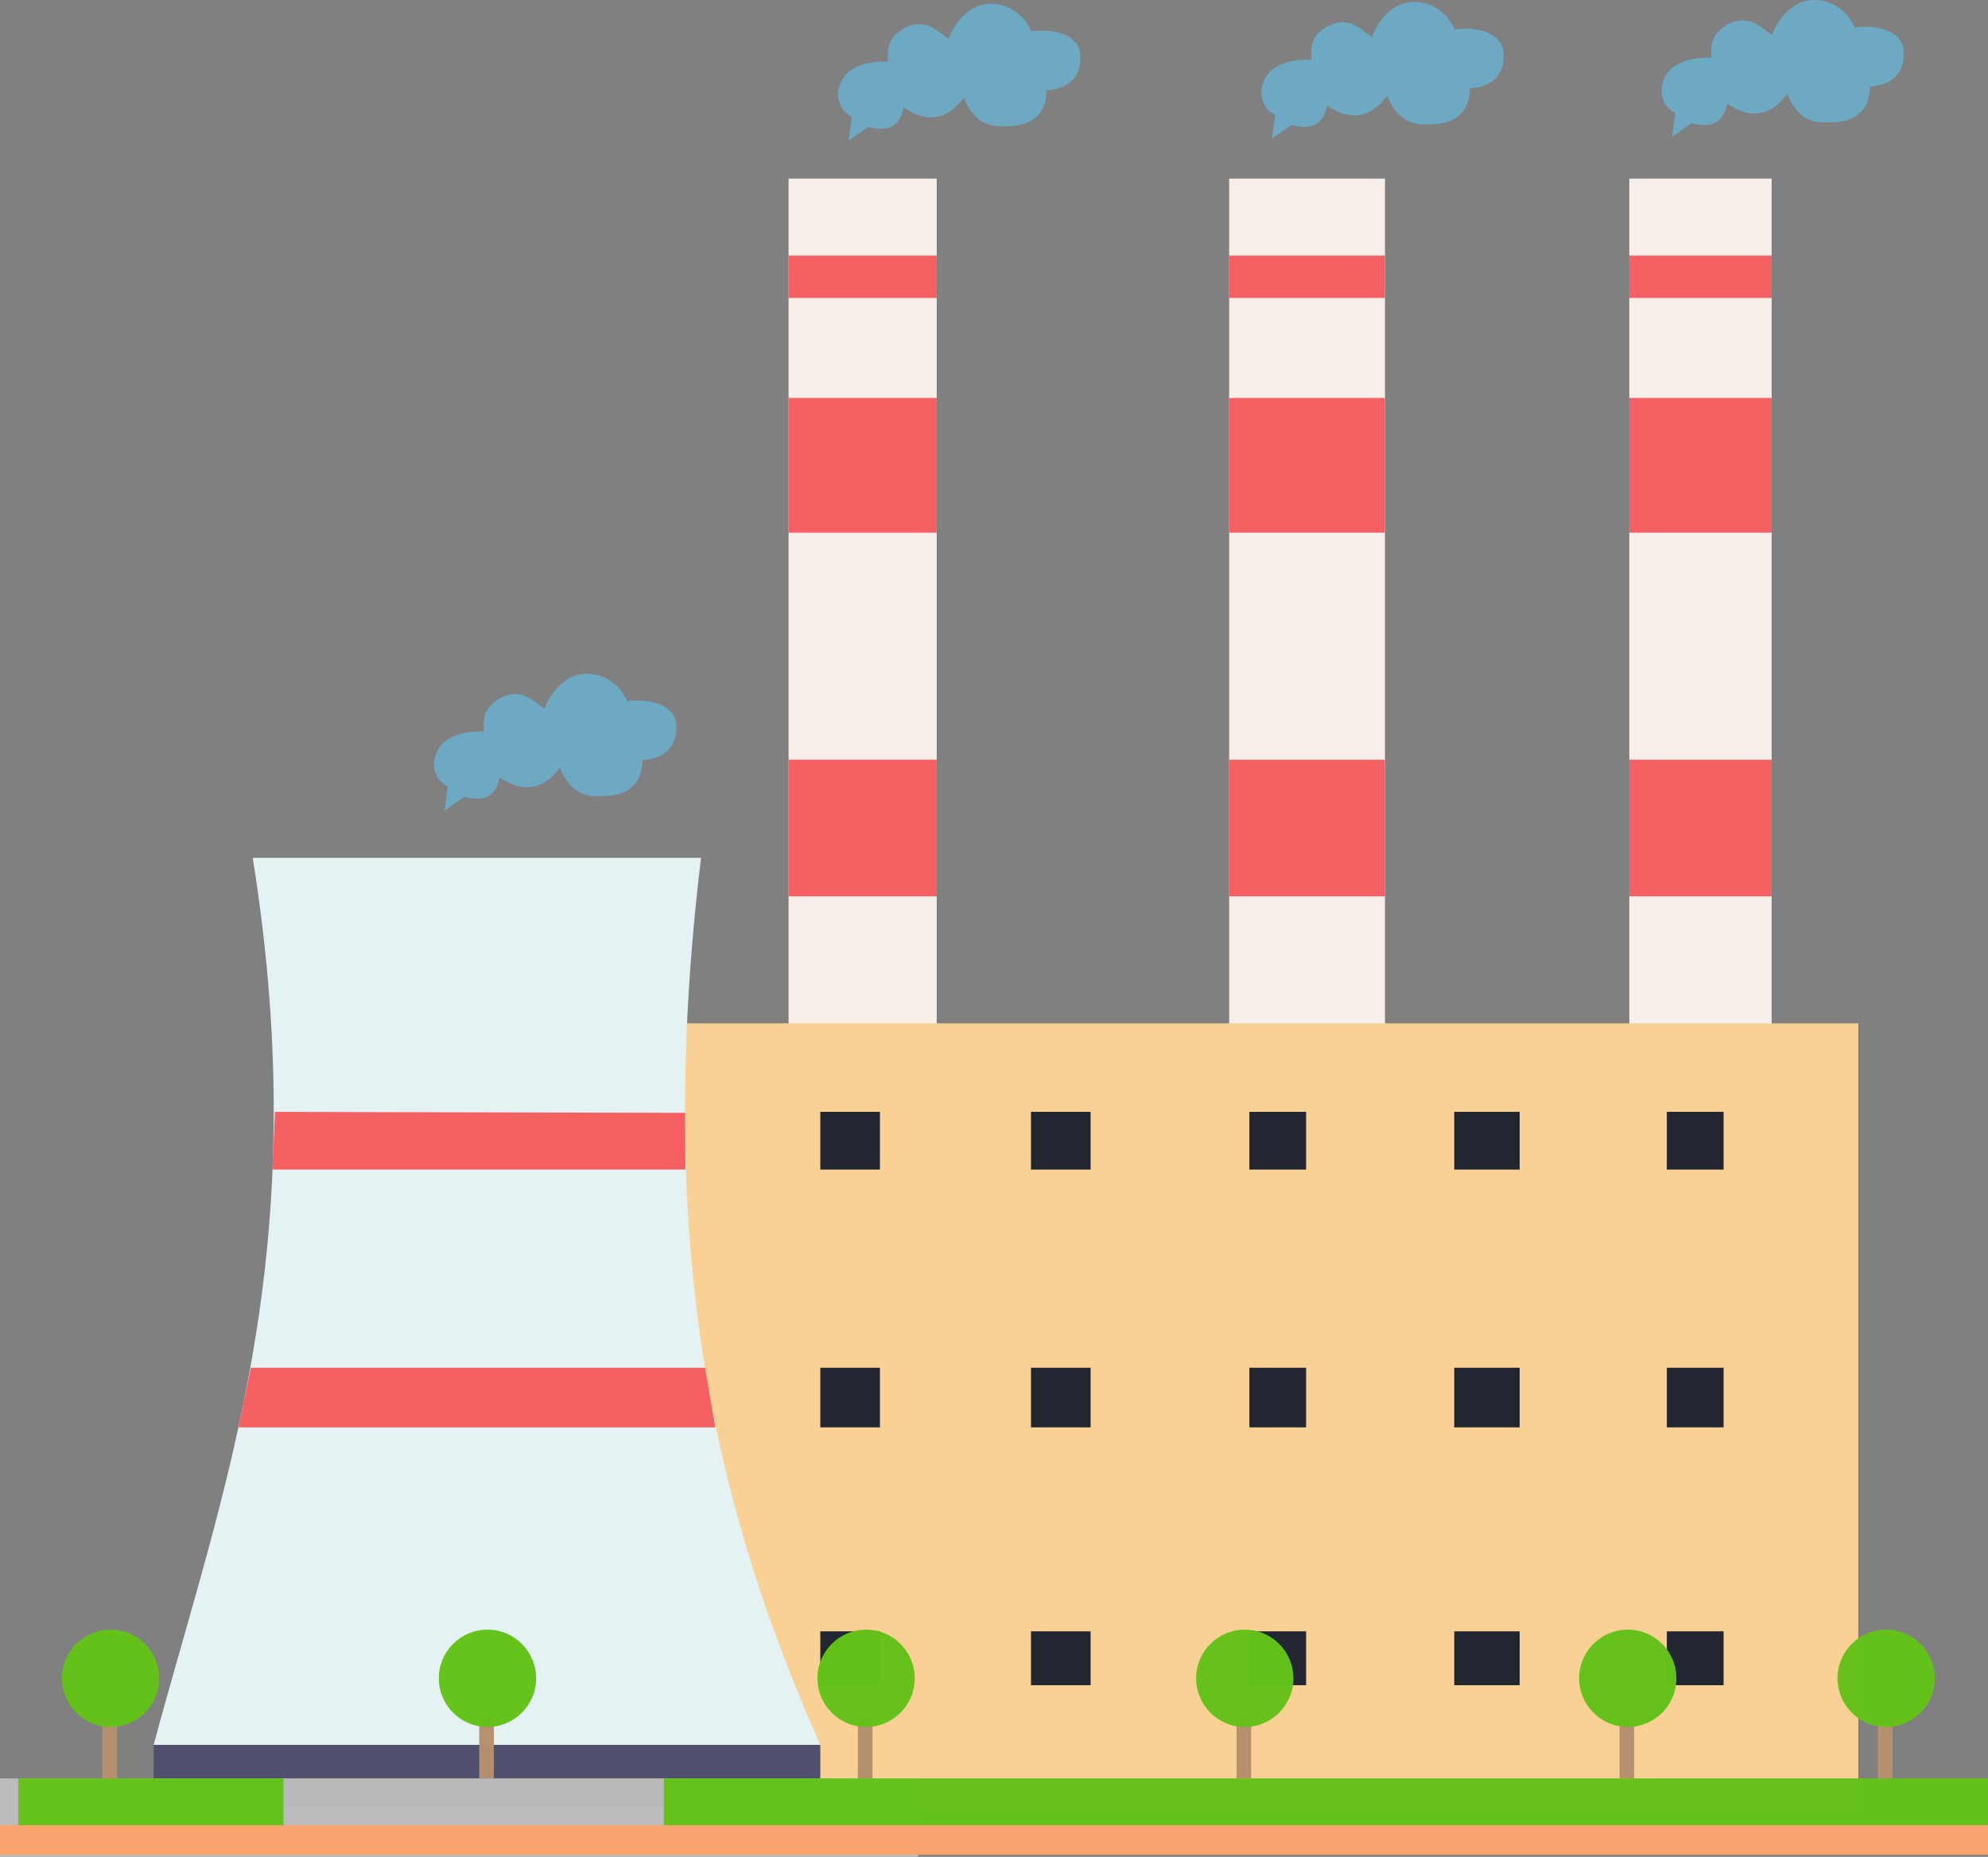 <?xml version="1.0" encoding="UTF-8" standalone="no"?>
<svg
   xmlns:dc="http://purl.org/dc/elements/1.1/"
   xmlns:cc="http://creativecommons.org/ns#"
   xmlns:rdf="http://www.w3.org/1999/02/22-rdf-syntax-ns#"
   xmlns:svg="http://www.w3.org/2000/svg"
   xmlns="http://www.w3.org/2000/svg"
   xmlns:sodipodi="http://sodipodi.sourceforge.net/DTD/sodipodi-0.dtd"
   xmlns:inkscape="http://www.inkscape.org/namespaces/inkscape"
   width="101.286mm"
   height="94.595mm"
   viewBox="0 0 101.286 94.595"
   version="1.1"
   id="svg5700"
   inkscape:version="1.0.2 (e86c870879, 2021-01-15, custom)"
   sodipodi:docname="fabryka2.svg"
   inkscape:export-filename="D:\proj\spaceshooter\images\fabryka2.png"
   inkscape:export-xdpi="96"
   inkscape:export-ydpi="96">
  <rect x="0" y="0" width="101.286" height="94.595" fill="#808080" stroke="none"/>
  <defs
     id="defs5694" />
  <sodipodi:namedview
     id="base"
     pagecolor="#ffffff"
     bordercolor="#666666"
     borderopacity="1.0"
     inkscape:pageopacity="0.0"
     inkscape:pageshadow="2"
     inkscape:zoom="1.4"
     inkscape:cx="168.55001"
     inkscape:cy="201.44644"
     inkscape:document-units="mm"
     inkscape:current-layer="layer1"
     inkscape:document-rotation="0"
     showgrid="false"
     inkscape:window-width="1376"
     inkscape:window-height="1327"
     inkscape:window-x="234"
     inkscape:window-y="0"
     inkscape:window-maximized="0" />
  <g
     inkscape:label="Warstwa 1"
     inkscape:groupmode="layer"
     id="layer1"
     transform="translate(-61.238,-85.75)">
    <g
       id="g5032"
       style="stroke:none"
       transform="matrix(1.467,0,0,1.467,-40.324,-89.136)">
      <g
         id="g4988"
         style="stroke:none">
        <rect
           style="fill:#f7eee7;fill-opacity:1;stroke:none;stroke-width:0.265;stroke-linecap:round;stroke-linejoin:round;stroke-opacity:1"
           id="rect4912"
           width="5.145"
           height="29.366"
           x="96.618"
           y="125.416" />
        <rect
           style="fill:#f5eee9;fill-opacity:1;stroke:none;stroke-width:0.265;stroke-linecap:round;stroke-linejoin:round;stroke-opacity:1"
           id="rect4916"
           width="5.412"
           height="29.366"
           x="111.919"
           y="125.416" />
        <rect
           style="fill:#f5eee9;fill-opacity:1;stroke:none;stroke-width:0.265;stroke-linecap:round;stroke-linejoin:round;stroke-opacity:1"
           id="rect4918"
           width="4.944"
           height="29.366"
           x="125.817"
           y="125.416" />
        <rect
           style="fill:#fad194;fill-opacity:1;stroke:none;stroke-width:0.265;stroke-linecap:round;stroke-linejoin:round;stroke-opacity:1"
           id="rect4830"
           width="41.226"
           height="27.328"
           x="92.542"
           y="154.749" />
        <rect
           style="fill:#212631;fill-opacity:1;stroke:none;stroke-width:0.265;stroke-linecap:round;stroke-linejoin:round;stroke-opacity:1"
           id="rect4864"
           width="2.071"
           height="2.005"
           x="97.72"
           y="157.823" />
        <rect
           style="fill:#212631;fill-opacity:1;stroke:none;stroke-width:0.265;stroke-linecap:round;stroke-linejoin:round;stroke-opacity:1"
           id="rect4866"
           width="2.071"
           height="2.005"
           x="105.037"
           y="157.823" />
        <rect
           style="fill:#212631;fill-opacity:1;stroke:none;stroke-width:0.265;stroke-linecap:round;stroke-linejoin:round;stroke-opacity:1"
           id="rect4868"
           width="1.971"
           height="2.005"
           x="112.621"
           y="157.823" />
        <rect
           style="fill:#212631;fill-opacity:1;stroke:none;stroke-width:0.265;stroke-linecap:round;stroke-linejoin:round;stroke-opacity:1"
           id="rect4870"
           width="2.272"
           height="2.005"
           x="119.737"
           y="157.823" />
        <rect
           style="fill:#212631;fill-opacity:1;stroke:none;stroke-width:0.265;stroke-linecap:round;stroke-linejoin:round;stroke-opacity:1"
           id="rect4872"
           width="1.971"
           height="2.005"
           x="127.12"
           y="157.823" />
        <rect
           style="fill:#212631;fill-opacity:1;stroke:none;stroke-width:0.265;stroke-linecap:round;stroke-linejoin:round;stroke-opacity:1"
           id="rect4874"
           width="2.071"
           height="2.071"
           x="97.72"
           y="166.709" />
        <rect
           style="fill:#212631;fill-opacity:1;stroke:none;stroke-width:0.265;stroke-linecap:round;stroke-linejoin:round;stroke-opacity:1"
           id="rect4876"
           width="2.071"
           height="2.071"
           x="105.037"
           y="166.709" />
        <rect
           style="fill:#212631;fill-opacity:1;stroke:none;stroke-width:0.265;stroke-linecap:round;stroke-linejoin:round;stroke-opacity:1"
           id="rect4878"
           width="1.971"
           height="2.071"
           x="112.621"
           y="166.709" />
        <rect
           style="fill:#212631;fill-opacity:1;stroke:none;stroke-width:0.265;stroke-linecap:round;stroke-linejoin:round;stroke-opacity:1"
           id="rect4880"
           width="2.272"
           height="2.071"
           x="119.737"
           y="166.709" />
        <rect
           style="fill:#212631;fill-opacity:1;stroke:none;stroke-width:0.265;stroke-linecap:round;stroke-linejoin:round;stroke-opacity:1"
           id="rect4882"
           width="1.971"
           height="2.071"
           x="127.12"
           y="166.709" />
        <rect
           style="fill:#212631;fill-opacity:1;stroke:none;stroke-width:0.265;stroke-linecap:round;stroke-linejoin:round;stroke-opacity:1"
           id="rect4884"
           width="2.071"
           height="1.871"
           x="97.72"
           y="175.863" />
        <rect
           style="fill:#212631;fill-opacity:1;stroke:none;stroke-width:0.265;stroke-linecap:round;stroke-linejoin:round;stroke-opacity:1"
           id="rect4886"
           width="2.071"
           height="1.871"
           x="105.037"
           y="175.863" />
        <rect
           style="fill:#212631;fill-opacity:1;stroke:none;stroke-width:0.265;stroke-linecap:round;stroke-linejoin:round;stroke-opacity:1"
           id="rect4888"
           width="1.971"
           height="1.871"
           x="112.621"
           y="175.863" />
        <rect
           style="fill:#212631;fill-opacity:1;stroke:none;stroke-width:0.265;stroke-linecap:round;stroke-linejoin:round;stroke-opacity:1"
           id="rect4890"
           width="2.272"
           height="1.871"
           x="119.737"
           y="175.863" />
        <rect
           style="fill:#212631;fill-opacity:1;stroke:none;stroke-width:0.265;stroke-linecap:round;stroke-linejoin:round;stroke-opacity:1"
           id="rect4892"
           width="1.971"
           height="1.871"
           x="127.12"
           y="175.863" />
        <rect
           style="fill:#f66062;fill-opacity:1;stroke:none;stroke-width:0.265;stroke-linecap:round;stroke-linejoin:round;stroke-opacity:1"
           id="rect4894"
           width="5.145"
           height="1.47"
           x="96.618"
           y="128.089" />
        <rect
           style="fill:#f66062;fill-opacity:1;stroke:none;stroke-width:0.265;stroke-linecap:round;stroke-linejoin:round;stroke-opacity:1"
           id="rect4896"
           width="5.412"
           height="1.47"
           x="111.919"
           y="128.089" />
        <rect
           style="fill:#f66062;fill-opacity:1;stroke:none;stroke-width:0.265;stroke-linecap:round;stroke-linejoin:round;stroke-opacity:1"
           id="rect4898"
           width="4.944"
           height="1.47"
           x="125.817"
           y="128.089" />
        <rect
           style="fill:#f66062;fill-opacity:1;stroke:none;stroke-width:0.265;stroke-linecap:round;stroke-linejoin:round;stroke-opacity:1"
           id="rect4900"
           width="5.145"
           height="4.677"
           x="96.618"
           y="133.033" />
        <rect
           style="fill:#f66062;fill-opacity:1;stroke:none;stroke-width:0.265;stroke-linecap:round;stroke-linejoin:round;stroke-opacity:1"
           id="rect4902"
           width="5.412"
           height="4.677"
           x="111.919"
           y="133.033" />
        <rect
           style="fill:#f66062;fill-opacity:1;stroke:none;stroke-width:0.265;stroke-linecap:round;stroke-linejoin:round;stroke-opacity:1"
           id="rect4904"
           width="4.944"
           height="4.677"
           x="125.817"
           y="133.033" />
        <rect
           style="fill:#f66062;fill-opacity:1;stroke:none;stroke-width:0.265;stroke-linecap:round;stroke-linejoin:round;stroke-opacity:1"
           id="rect4906"
           width="5.145"
           height="4.744"
           x="96.618"
           y="145.595" />
        <rect
           style="fill:#f66062;fill-opacity:1;stroke:none;stroke-width:0.265;stroke-linecap:round;stroke-linejoin:round;stroke-opacity:1"
           id="rect4908"
           width="5.412"
           height="4.744"
           x="111.919"
           y="145.595" />
        <rect
           style="fill:#f66062;fill-opacity:1;stroke:none;stroke-width:0.265;stroke-linecap:round;stroke-linejoin:round;stroke-opacity:1"
           id="rect4910"
           width="4.944"
           height="4.744"
           x="125.817"
           y="145.595" />
        <rect
           style="fill:#514f6e;fill-opacity:1;stroke:none;stroke-width:0.265;stroke-linecap:round;stroke-linejoin:round;stroke-opacity:1"
           id="rect4922"
           width="23.152"
           height="2.272"
           x="74.568"
           y="179.806" />
        <path
           style="fill:#e4f2f3;fill-opacity:1;stroke:none;stroke-width:0.265px;stroke-linecap:butt;stroke-linejoin:miter;stroke-opacity:1"
           d="M 74.568,179.806 H 97.72 C 94.3,172.07 91.877,163.096 93.578,149.003 H 78.009 c 2.192,13.731 -1.03,21.846 -3.441,30.803"
           id="path4924"
           sodipodi:nodetypes="ccccc" />
        <path
           style="fill:#f66062;fill-opacity:1;stroke:none;stroke-width:0.265px;stroke-linecap:butt;stroke-linejoin:miter;stroke-opacity:1"
           d="m 78.78,157.823 c -0.03,0.786 -0.061,1.36 -0.091,2.005 h 14.345 l -0.008,-1.97 -14.246,-0.034"
           id="path4934"
           sodipodi:nodetypes="ccccc" />
        <path
           style="fill:#f66062;fill-opacity:1;stroke:none;stroke-width:0.265px;stroke-linecap:butt;stroke-linejoin:miter;stroke-opacity:1"
           d="m 77.512,168.781 h 16.561 l -0.356,-2.071 H 77.942 Z"
           id="path4934-5"
           sodipodi:nodetypes="ccccc" />
      </g>
    </g>
    <path
       style="fill:#6da9c2;fill-opacity:1;stroke:none;stroke-width:0.388px;stroke-linecap:butt;stroke-linejoin:miter;stroke-opacity:1"
       d="m 89.763,124.854 c 0.481,1.19 1.161,1.483 2.028,1.456 0.364,-0.012 2.147,0.111 2.184,-1.837 0,0 1.836,0.022 1.716,-1.82 -0.06,-0.918 -1.196,-1.36 -2.495,-1.178 0,0 -0.525,-1.419 -2.114,-1.404 -0.918,0.009 -1.741,0.794 -2.097,1.785 -0.634,-0.453 -1.213,-1.05 -2.201,-0.572 -0.894,0.464 -0.947,1.087 -0.884,1.733 0,0 -1.594,-0.126 -2.253,0.78 -0.426,0.586 -0.468,1.56 0.407,2.036 l -0.165,1.204 1.005,-0.693 c 1.225,0.322 1.632,-0.209 1.802,-0.988 1.321,0.878 2.287,0.534 3.067,-0.503 z"
       id="path3211-7-5"
       sodipodi:nodetypes="cscscscccsccccc" />
    <path
       style="fill:#6da9c2;fill-opacity:1;stroke:none;stroke-width:0.388px;stroke-linecap:butt;stroke-linejoin:miter;stroke-opacity:1"
       d="m 110.349,90.727 c 0.481,1.19 1.161,1.483 2.028,1.456 0.364,-0.012 2.147,0.111 2.184,-1.837 0,0 1.836,0.022 1.716,-1.82 -0.06,-0.918 -1.196,-1.36 -2.495,-1.178 0,0 -0.525,-1.419 -2.114,-1.404 -0.918,0.009 -1.741,0.794 -2.097,1.785 -0.634,-0.453 -1.213,-1.05 -2.201,-0.572 -0.894,0.464 -0.947,1.087 -0.884,1.733 0,0 -1.594,-0.126 -2.253,0.78 -0.426,0.586 -0.468,1.56 0.407,2.036 l -0.165,1.204 1.005,-0.693 c 1.225,0.322 1.632,-0.209 1.802,-0.988 1.321,0.878 2.288,0.534 3.067,-0.503 z"
       id="path3211-7-4"
       sodipodi:nodetypes="cscscscccsccccc" />
    <path
       style="fill:#6da9c2;fill-opacity:1;stroke:none;stroke-width:0.388px;stroke-linecap:butt;stroke-linejoin:miter;stroke-opacity:1"
       d="m 131.916,90.63 c 0.481,1.19 1.161,1.483 2.028,1.456 0.364,-0.012 2.147,0.111 2.184,-1.837 0,0 1.836,0.022 1.716,-1.82 -0.06,-0.918 -1.196,-1.36 -2.495,-1.178 0,0 -0.525,-1.419 -2.114,-1.404 -0.918,0.009 -1.741,0.794 -2.097,1.785 -0.634,-0.453 -1.213,-1.05 -2.201,-0.572 -0.894,0.464 -0.947,1.087 -0.884,1.733 0,0 -1.594,-0.126 -2.253,0.78 -0.426,0.586 -0.468,1.56 0.407,2.036 l -0.165,1.204 1.005,-0.693 c 1.225,0.322 1.632,-0.209 1.802,-0.988 1.321,0.878 2.288,0.534 3.067,-0.503 z"
       id="path3211-7-6"
       sodipodi:nodetypes="cscscscccsccccc" />
    <path
       style="fill:#6da9c2;fill-opacity:1;stroke:none;stroke-width:0.388px;stroke-linecap:butt;stroke-linejoin:miter;stroke-opacity:1"
       d="m 152.302,90.533 c 0.481,1.19 1.161,1.483 2.028,1.456 0.364,-0.012 2.147,0.111 2.184,-1.837 0,0 1.836,0.022 1.716,-1.82 -0.06,-0.918 -1.196,-1.36 -2.495,-1.178 0,0 -0.525,-1.419 -2.114,-1.404 -0.918,0.009 -1.741,0.794 -2.097,1.785 -0.634,-0.453 -1.213,-1.05 -2.201,-0.572 -0.894,0.464 -0.947,1.087 -0.884,1.733 0,0 -1.594,-0.126 -2.253,0.78 -0.426,0.586 -0.468,1.56 0.407,2.036 l -0.165,1.204 1.005,-0.693 c 1.225,0.322 1.632,-0.209 1.802,-0.988 1.321,0.878 2.287,0.534 3.067,-0.503 z"
       id="path3211-7-9"
       sodipodi:nodetypes="cscscscccsccccc" />
    <g
       id="g5507-2"
       transform="translate(-205.674,-101.731)">
      <rect
         style="opacity:0.982;fill:#bcbcbc;fill-opacity:1;stroke:none;stroke-width:0.252;stroke-miterlimit:4;stroke-dasharray:none"
         id="rect851-1-0-3-1-7-7"
         width="46.782"
         height="3.999"
         x="266.912"
         y="278.077" />
      <g
         id="g4137-7"
         transform="translate(1.323,0.038)">
        <g
           id="g4042-0-9"
           transform="translate(73.412,-0.076)">
          <rect
             style="opacity:0.982;fill:#b6916f;fill-opacity:1;stroke:none;stroke-width:1.323;stroke-linecap:butt;stroke-linejoin:bevel;stroke-miterlimit:4;stroke-dasharray:none;stroke-opacity:0.856"
             id="rect1535-0-5-6-31-5-6"
             width="0.748"
             height="3.134"
             x="216.592"
             y="274.981" />
          <circle
             style="opacity:0.982;fill:#64c219;fill-opacity:1;stroke:none;stroke-width:1.323;stroke-linecap:butt;stroke-linejoin:bevel;stroke-miterlimit:4;stroke-dasharray:none;stroke-opacity:0.856"
             id="path1537-3-4-7-6-4-5"
             cx="217.013"
             cy="273.017"
             r="2.479" />
        </g>
      </g>
      <rect
         style="opacity:0.982;fill:#64c219;fill-opacity:1;stroke:none;stroke-width:1.323;stroke-linecap:butt;stroke-linejoin:bevel;stroke-miterlimit:4;stroke-dasharray:none;stroke-opacity:0.856"
         id="rect1539-1-0-2-5-1-0"
         width="13.507"
         height="2.573"
         x="267.848"
         y="278.077" />
      <rect
         style="opacity:0.982;fill:#fca46e;fill-opacity:1;stroke:none;stroke-width:1.323;stroke-linecap:butt;stroke-linejoin:bevel;stroke-miterlimit:4;stroke-dasharray:none;stroke-opacity:0.856"
         id="rect1541-2-3-3-7-1-6"
         width="101.286"
         height="1.508"
         x="266.912"
         y="280.462" />
      <rect
         style="opacity:0.982;fill:#64c219;fill-opacity:1;stroke:none;stroke-width:1.323;stroke-linecap:butt;stroke-linejoin:bevel;stroke-miterlimit:4;stroke-dasharray:none;stroke-opacity:0.856"
         id="rect1539-3-6-8-2-56-2-7"
         width="67.464"
         height="2.385"
         x="300.734"
         y="278.077" />
      <g
         id="g4141-3"
         transform="translate(3.77)">
        <rect
           style="opacity:0.982;fill:#b6916f;fill-opacity:1;stroke:none;stroke-width:1.323;stroke-linecap:butt;stroke-linejoin:bevel;stroke-miterlimit:4;stroke-dasharray:none;stroke-opacity:0.856"
           id="rect1535-6-8-0-3-59-8-82"
           width="0.748"
           height="3.134"
           x="306.848"
           y="274.943" />
        <circle
           style="opacity:0.982;fill:#64c219;fill-opacity:1;stroke:none;stroke-width:1.323;stroke-linecap:butt;stroke-linejoin:bevel;stroke-miterlimit:4;stroke-dasharray:none;stroke-opacity:0.856"
           id="path1537-4-1-3-8-7-3-6"
           cx="307.269"
           cy="272.979"
           r="2.479" />
      </g>
      <g
         id="g4132-8"
         transform="translate(-2.183,0.038)">
        <rect
           style="opacity:0.982;fill:#b6916f;fill-opacity:1;stroke:none;stroke-width:1.323;stroke-linecap:butt;stroke-linejoin:bevel;stroke-miterlimit:4;stroke-dasharray:none;stroke-opacity:0.856"
           id="rect1535-0-3-5-2-4-2-3"
           width="0.748"
           height="3.134"
           x="274.308"
           y="274.906" />
        <circle
           style="opacity:0.982;fill:#64c219;fill-opacity:1;stroke:none;stroke-width:1.323;stroke-linecap:butt;stroke-linejoin:bevel;stroke-miterlimit:4;stroke-dasharray:none;stroke-opacity:0.856"
           id="path1537-3-6-6-5-3-7-3"
           cx="274.729"
           cy="272.941"
           r="2.479" />
      </g>
      <g
         id="g4141-9-0"
         transform="translate(23.063)">
        <rect
           style="opacity:0.982;fill:#b6916f;fill-opacity:1;stroke:none;stroke-width:1.323;stroke-linecap:butt;stroke-linejoin:bevel;stroke-miterlimit:4;stroke-dasharray:none;stroke-opacity:0.856"
           id="rect1535-6-8-0-3-59-8-3-6"
           width="0.748"
           height="3.134"
           x="306.848"
           y="274.943" />
        <circle
           style="opacity:0.982;fill:#64c219;fill-opacity:1;stroke:none;stroke-width:1.323;stroke-linecap:butt;stroke-linejoin:bevel;stroke-miterlimit:4;stroke-dasharray:none;stroke-opacity:0.856"
           id="path1537-4-1-3-8-7-3-5-7"
           cx="307.269"
           cy="272.979"
           r="2.479" />
      </g>
      <g
         id="g4141-2-4"
         transform="translate(42.576)">
        <rect
           style="opacity:0.982;fill:#b6916f;fill-opacity:1;stroke:none;stroke-width:1.323;stroke-linecap:butt;stroke-linejoin:bevel;stroke-miterlimit:4;stroke-dasharray:none;stroke-opacity:0.856"
           id="rect1535-6-8-0-3-59-8-8-2"
           width="0.748"
           height="3.134"
           x="306.848"
           y="274.943" />
        <circle
           style="opacity:0.982;fill:#64c219;fill-opacity:1;stroke:none;stroke-width:1.323;stroke-linecap:butt;stroke-linejoin:bevel;stroke-miterlimit:4;stroke-dasharray:none;stroke-opacity:0.856"
           id="path1537-4-1-3-8-7-3-0-6"
           cx="307.269"
           cy="272.979"
           r="2.479" />
      </g>
      <g
         id="g4141-5-0"
         transform="translate(55.74)">
        <rect
           style="opacity:0.982;fill:#b6916f;fill-opacity:1;stroke:none;stroke-width:1.323;stroke-linecap:butt;stroke-linejoin:bevel;stroke-miterlimit:4;stroke-dasharray:none;stroke-opacity:0.856"
           id="rect1535-6-8-0-3-59-8-37-9"
           width="0.748"
           height="3.134"
           x="306.848"
           y="274.943" />
        <circle
           style="opacity:0.982;fill:#64c219;fill-opacity:1;stroke:none;stroke-width:1.323;stroke-linecap:butt;stroke-linejoin:bevel;stroke-miterlimit:4;stroke-dasharray:none;stroke-opacity:0.856"
           id="path1537-4-1-3-8-7-3-54-4"
           cx="307.269"
           cy="272.979"
           r="2.479" />
      </g>
    </g>
  </g>
</svg>
